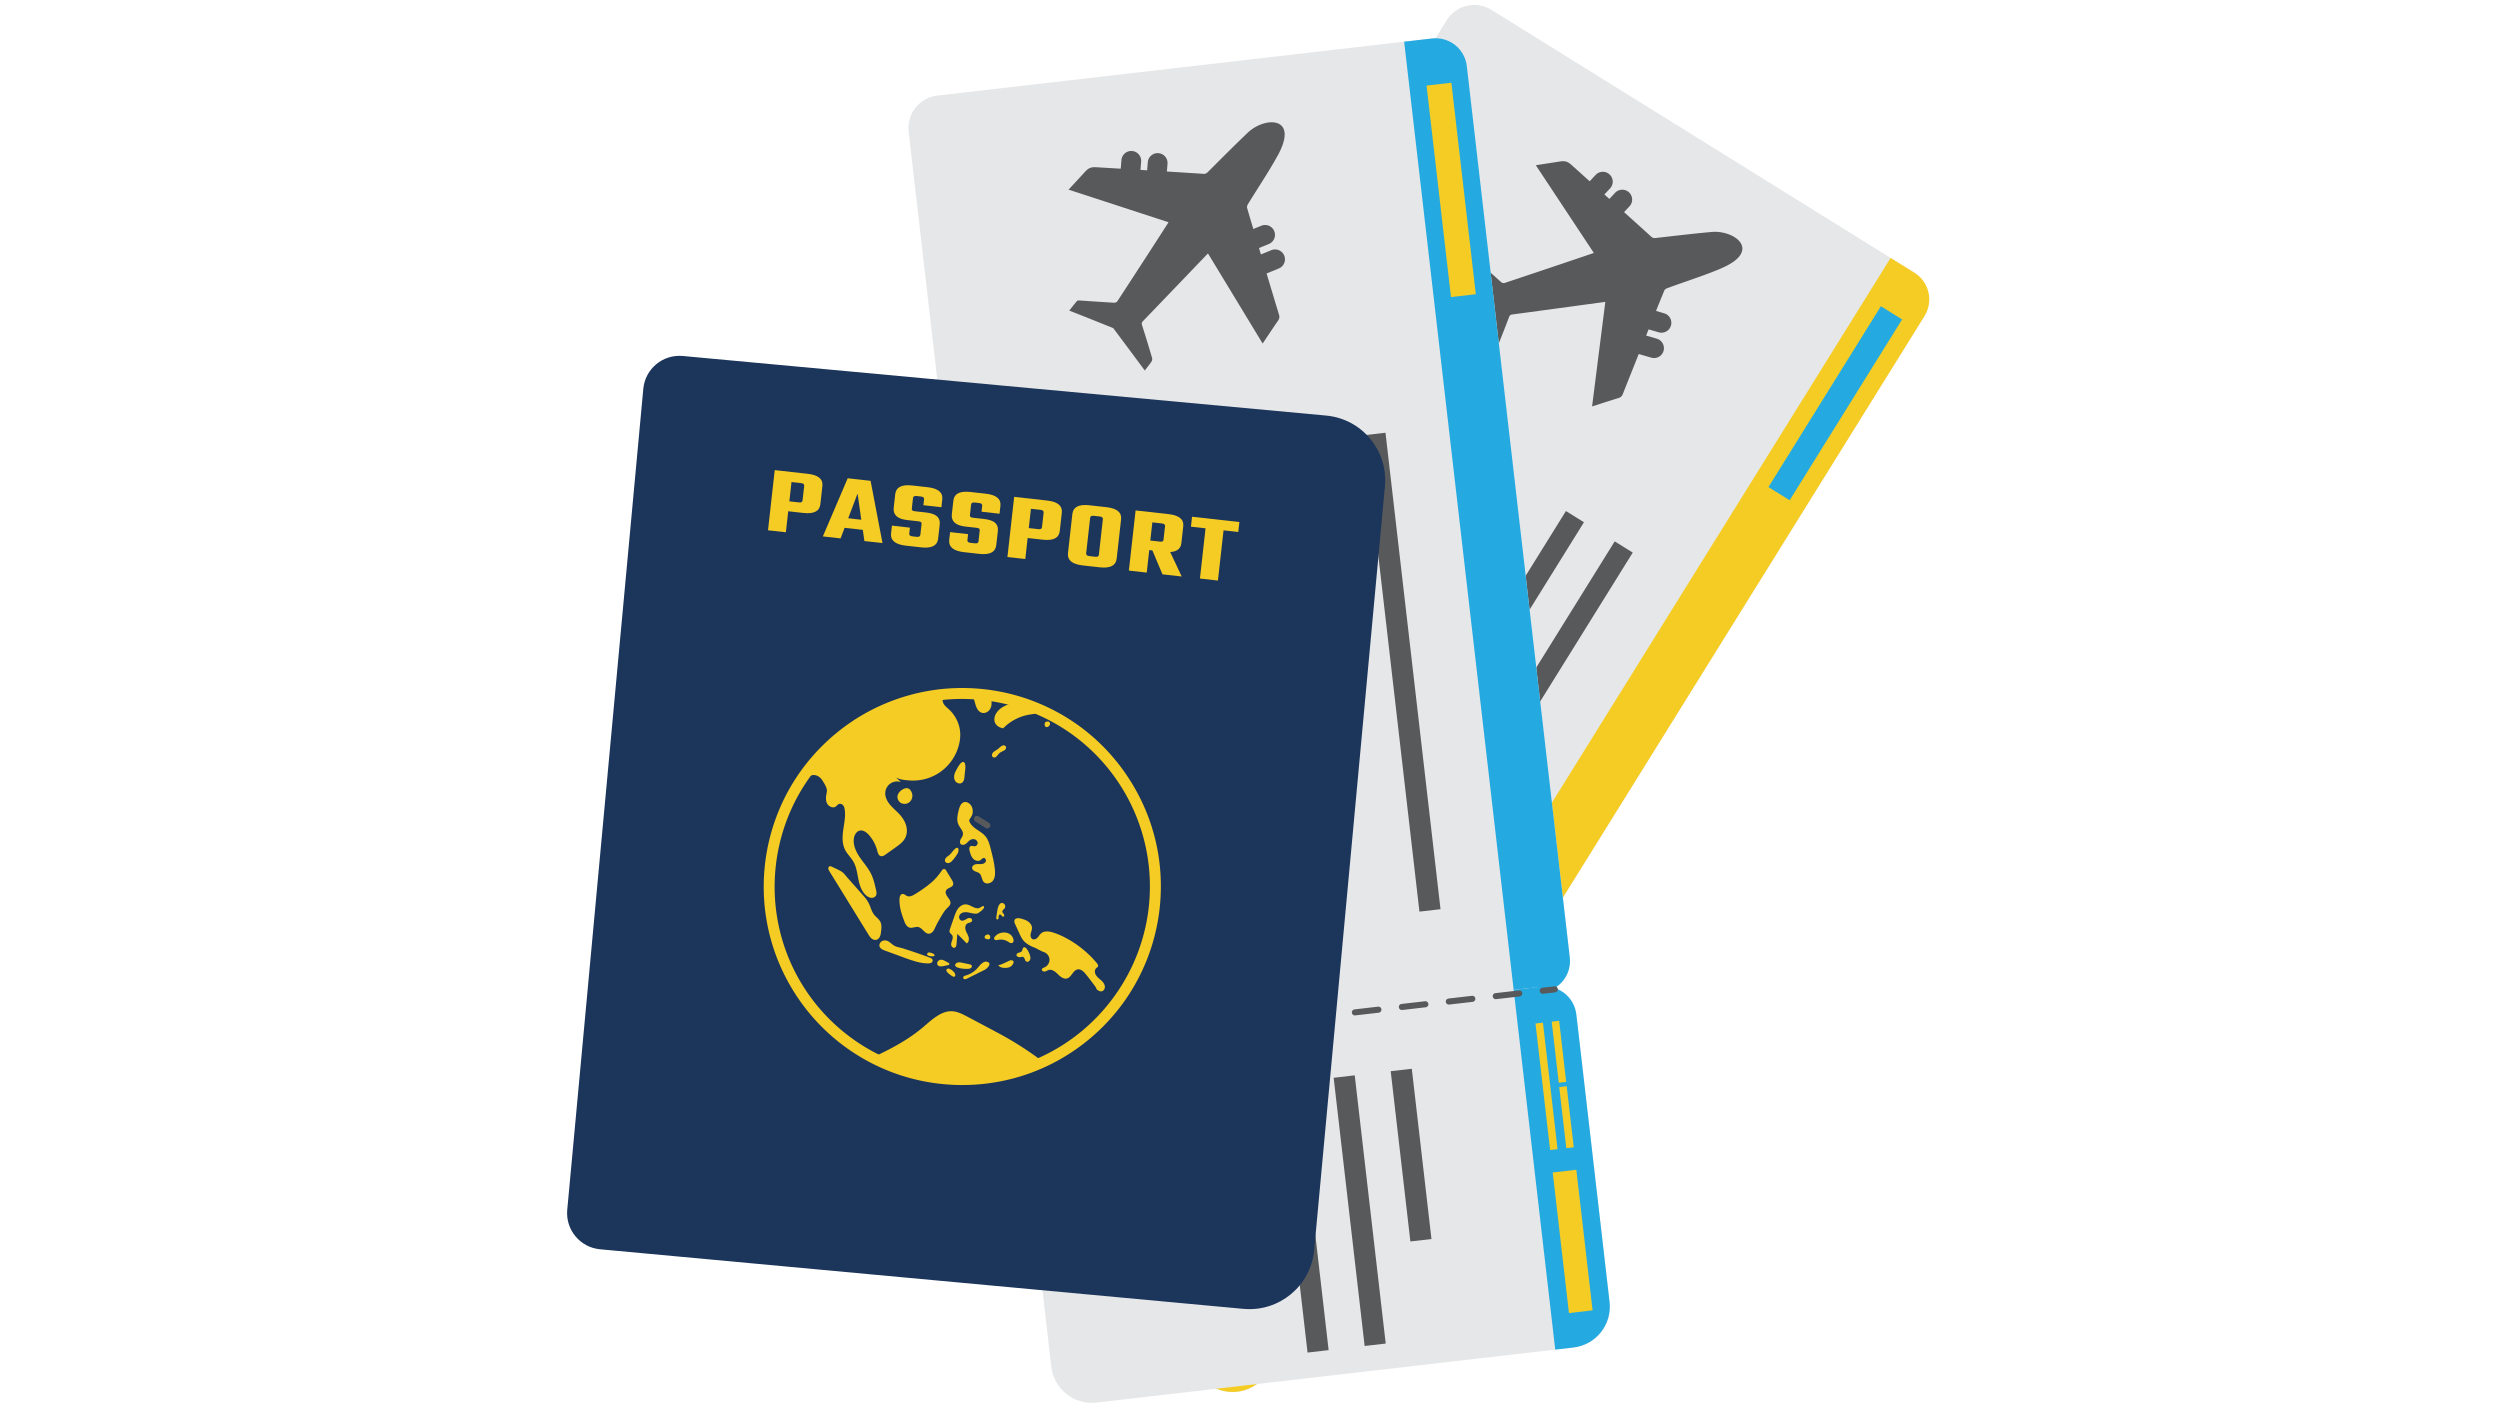 <svg xmlns="http://www.w3.org/2000/svg" xmlns:xlink="http://www.w3.org/1999/xlink" width="200" zoomAndPan="magnify" viewBox="0 0 150 84.334" height="112.445" preserveAspectRatio="xMidYMid meet" version="1.0"><path fill="#e6e7e8" d="M84.381 65.252 59.069 49.521c-0.918 -0.571 -1.2 -1.778 -0.629 -2.696L86.794 1.223c0.571 -0.918 1.779 -1.2 2.697 -0.629l25.312 15.731c0.918 0.571 1.2 1.778 0.629 2.696l-28.354 45.601c-0.571 0.918 -1.778 1.2 -2.697 0.629" fill-opacity="1" fill-rule="nonzero"/><path fill="#f5cc23" d="m84.444 65.292 -1.429 -0.889 30.422 -48.926 1.43 0.888c0.883 0.549 1.154 1.71 0.605 2.593L87.038 64.687c-0.549 0.883 -1.71 1.154 -2.594 0.605" fill-opacity="1" fill-rule="nonzero"/><path fill="#e6e7e8" d="M72.668 83.157 48.193 67.945c-1.149 -0.714 -1.502 -2.225 -0.788 -3.374l8.886 -14.29c0.714 -1.149 2.225 -1.501 3.375 -0.787l24.475 15.211c1.149 0.715 1.502 2.225 0.788 3.374l-8.886 14.29c-0.714 1.149 -2.225 1.502 -3.375 0.788" fill-opacity="1" fill-rule="nonzero"/><path fill="#f5cc23" d="m72.651 83.146 -0.93 -0.579 11.472 -18.451 1.419 0.882c0.889 0.553 1.162 1.721 0.609 2.61l-9.168 14.744c-0.72 1.158 -2.243 1.513 -3.402 0.794" fill-opacity="1" fill-rule="nonzero"/><path fill="#58595b" d="M103.227 16.12c2.54 -1.062 0.862 -2.329 -0.53 -2.202 -1.115 0.101 -2.227 0.234 -3.34 0.361 -0.124 0.014 -0.214 -0.006 -0.306 -0.097 -0.067 -0.066 -0.764 -0.696 -1.607 -1.454l0.317 -0.339a0.593 0.593 0 1 0 -0.866 -0.81l-0.333 0.356c-0.1 -0.09 -0.199 -0.179 -0.298 -0.267l0.339 -0.362a0.592 0.592 0 0 0 -0.028 -0.838 0.593 0.593 0 0 0 -0.838 0.028l-0.356 0.38c-0.557 -0.5 -0.985 -0.884 -1.096 -0.984 -0.206 -0.184 -0.368 -0.253 -0.667 -0.206 -0.1 0.016 -1.06 0.164 -1.469 0.227l3.481 5.263c-0.034 0.018 -3.593 1.218 -5.36 1.804 -0.055 0.018 -0.151 -0.008 -0.197 -0.049 -0.519 -0.464 -1.033 -0.936 -1.55 -1.403 -0.036 -0.033 -0.093 -0.075 -0.132 -0.067 -0.251 0.049 -0.5 0.11 -0.725 0.162 0.604 1.035 1.414 2.464 1.414 2.464s-0.062 2.068 -0.099 3.168c0.206 -0.051 0.43 -0.098 0.647 -0.166 0.066 -0.02 0.14 -0.088 0.165 -0.152a91.362 91.362 0 0 0 0.75 -1.912c0.041 -0.107 0.092 -0.144 0.202 -0.158 0.854 -0.111 4.552 -0.617 5.574 -0.755l-0.794 6.274c0.548 -0.175 1.056 -0.343 1.57 -0.498 0.147 -0.044 0.227 -0.116 0.282 -0.263 0.078 -0.206 0.484 -1.225 0.948 -2.384l0.751 0.219a0.593 0.593 0 0 0 0.736 -0.403 0.594 0.594 0 0 0 -0.403 -0.736l-0.641 -0.187q0.076 -0.188 0.149 -0.372l0.604 0.176a0.593 0.593 0 1 0 0.333 -1.139l-0.492 -0.143a254.026 254.026 0 0 1 0.493 -1.219c0.026 -0.065 0.113 -0.122 0.184 -0.148 1.062 -0.392 2.145 -0.729 3.189 -1.166" fill-opacity="1" fill-rule="nonzero"/><path fill="#58595b" d="m97.965 33.155 -1.082 -0.673 -15.197 24.441 1.082 0.673Zm0 0" fill-opacity="1" fill-rule="evenodd"/><path fill="#58595b" d="m95.037 31.335 -1.081 -0.673 -6.696 10.769 1.082 0.672Zm0 0" fill-opacity="1" fill-rule="evenodd"/><path fill="#58595b" d="m80.401 22.238 -1.082 -0.672 -11.66 18.751 1.082 0.673Zm0 0" fill-opacity="1" fill-rule="evenodd"/><path fill="#24aae1" d="m114.125 19.167 -1.273 -0.791 -6.745 10.848 1.273 0.792Zm0 0" fill-opacity="1" fill-rule="evenodd"/><path fill="#58595b" d="M61.647 51.201c-0.033 0 -0.066 -0.008 -0.096 -0.027l-1.204 -0.749a0.182 0.182 0 0 1 -0.059 -0.25 0.183 0.183 0 0 1 0.251 -0.059l1.205 0.749a0.182 0.182 0 0 1 -0.097 0.337m2.409 1.497a0.183 0.183 0 0 1 -0.096 -0.028l-1.205 -0.749a0.182 0.182 0 0 1 -0.058 -0.251 0.182 0.182 0 0 1 0.25 -0.058l1.205 0.749a0.182 0.182 0 0 1 -0.096 0.337m2.408 1.497c-0.033 0 -0.066 -0.008 -0.096 -0.027l-1.204 -0.749a0.182 0.182 0 1 1 0.192 -0.309l1.204 0.749a0.182 0.182 0 0 1 -0.097 0.337m2.409 1.497c-0.033 0 -0.066 -0.009 -0.096 -0.027l-1.205 -0.748a0.183 0.183 0 0 1 -0.058 -0.251 0.182 0.182 0 0 1 0.25 -0.058l1.205 0.748c0.085 0.053 0.111 0.166 0.058 0.251 -0.034 0.055 -0.094 0.086 -0.154 0.086m2.408 1.497a0.183 0.183 0 0 1 -0.096 -0.028l-1.204 -0.749a0.182 0.182 0 0 1 -0.058 -0.251 0.182 0.182 0 0 1 0.251 -0.059l1.204 0.749a0.182 0.182 0 0 1 -0.096 0.337m2.408 1.497c-0.033 0 -0.066 -0.008 -0.096 -0.027l-1.204 -0.748a0.183 0.183 0 0 1 -0.059 -0.251 0.183 0.183 0 0 1 0.251 -0.058l1.205 0.748c0.085 0.053 0.112 0.166 0.058 0.251a0.182 0.182 0 0 1 -0.155 0.086m2.409 1.497a0.183 0.183 0 0 1 -0.096 -0.028l-1.205 -0.749a0.182 0.182 0 0 1 0.193 -0.309l1.204 0.749a0.182 0.182 0 0 1 -0.096 0.337m2.408 1.497c-0.033 0 -0.066 -0.008 -0.096 -0.027l-1.204 -0.749a0.182 0.182 0 0 1 -0.059 -0.251 0.183 0.183 0 0 1 0.251 -0.059l1.204 0.749a0.182 0.182 0 0 1 -0.097 0.337M80.917 63.177a0.183 0.183 0 0 1 -0.096 -0.027l-1.205 -0.749a0.182 0.182 0 0 1 -0.058 -0.251 0.182 0.182 0 0 1 0.25 -0.058l1.205 0.749c0.086 0.053 0.112 0.165 0.058 0.251 -0.034 0.056 -0.094 0.086 -0.154 0.086m2.408 1.497c-0.033 0 -0.066 -0.009 -0.096 -0.028l-1.204 -0.749a0.182 0.182 0 0 1 -0.058 -0.251 0.182 0.182 0 0 1 0.251 -0.059l1.205 0.749a0.182 0.182 0 0 1 -0.097 0.337" fill-opacity="1" fill-rule="nonzero"/><path fill="#58595b" d="M85.148 65.807c-0.033 0 -0.066 -0.008 -0.096 -0.027l-0.619 -0.385a0.182 0.182 0 0 1 -0.059 -0.251 0.183 0.183 0 0 1 0.251 -0.059l0.619 0.385a0.182 0.182 0 0 1 -0.096 0.337" fill-opacity="1" fill-rule="nonzero"/><path fill="#24aae1" d="m83.346 66.748 -0.382 -0.237 -4.035 6.49 0.382 0.237Zm0 0" fill-opacity="1" fill-rule="evenodd"/><path fill="#24aae1" d="m84.176 67.264 -0.382 -0.237 -1.948 3.133 0.381 0.237Zm0 0" fill-opacity="1" fill-rule="evenodd"/><path fill="#24aae1" d="m82.089 70.62 -0.382 -0.237 -1.948 3.133 0.381 0.237Zm0 0" fill-opacity="1" fill-rule="evenodd"/><path fill="#24aae1" d="m79.426 74.904 -1.212 -0.753 -4.484 7.211 1.212 0.753Zm0 0" fill-opacity="1" fill-rule="evenodd"/><path fill="#58595b" d="m75.464 64.021 -1.082 -0.673 -5.43 8.734 1.082 0.672Zm0 0" fill-opacity="1" fill-rule="evenodd"/><path fill="#58595b" d="m72.536 62.201 -1.082 -0.672 -8.555 13.758 1.082 0.673Zm0 0" fill-opacity="1" fill-rule="evenodd"/><path fill="#58595b" d="m69.609 60.382 -1.082 -0.673 -8.555 13.758 1.082 0.672Zm0 0" fill-opacity="1" fill-rule="evenodd"/><path fill="#e6e7e8" d="m92.457 59.545 -29.607 3.418c-1.074 0.124 -2.046 -0.646 -2.169 -1.72L54.519 7.904c-0.124 -1.074 0.646 -2.045 1.72 -2.169L85.846 2.316c1.075 -0.124 2.046 0.646 2.17 1.72L94.177 57.376c0.124 1.074 -0.646 2.045 -1.72 2.169" fill-opacity="1" fill-rule="nonzero"/><path fill="#24aae1" d="m92.531 59.537 -1.672 0.193 -6.61 -57.229 1.672 -0.193c1.034 -0.12 1.967 0.621 2.087 1.654l6.179 53.489c0.119 1.032 -0.622 1.966 -1.655 2.086" fill-opacity="1" fill-rule="nonzero"/><path fill="#e6e7e8" d="m94.421 80.849 -28.628 3.305c-1.345 0.156 -2.56 -0.808 -2.716 -2.153l-1.931 -16.714c-0.155 -1.344 0.809 -2.559 2.153 -2.715l28.628 -3.305c1.345 -0.155 2.56 0.809 2.716 2.153l1.93 16.714c0.156 1.344 -0.809 2.56 -2.153 2.715" fill-opacity="1" fill-rule="nonzero"/><path fill="#24aae1" d="m94.403 80.851 -1.089 0.126 -2.493 -21.582 1.66 -0.192c1.04 -0.12 1.98 0.625 2.1 1.665l1.992 17.246c0.157 1.355 -0.815 2.58 -2.17 2.737" fill-opacity="1" fill-rule="nonzero"/><path fill="#58595b" d="M76.653 9.353c1.328 -2.411 -0.773 -2.36 -1.785 -1.395 -0.811 0.772 -1.599 1.568 -2.391 2.359 -0.089 0.088 -0.172 0.128 -0.3 0.114 -0.094 -0.011 -1.032 -0.07 -2.164 -0.14l0.038 -0.462a0.593 0.593 0 0 0 -0.543 -0.639 0.594 0.594 0 0 0 -0.64 0.543l-0.04 0.486q-0.2 -0.012 -0.399 -0.025l0.04 -0.494a0.593 0.593 0 0 0 -1.183 -0.096l-0.042 0.518c-0.747 -0.045 -1.322 -0.08 -1.471 -0.088 -0.276 -0.016 -0.446 0.03 -0.651 0.253 -0.068 0.075 -0.728 0.788 -1.009 1.091 2.016 0.657 4.006 1.307 5.999 1.957 -0.015 0.036 -2.056 3.189 -3.075 4.746 -0.032 0.048 -0.124 0.086 -0.185 0.083 -0.695 -0.04 -1.391 -0.09 -2.086 -0.135 -0.049 -0.003 -0.119 0 -0.145 0.03 -0.166 0.194 -0.323 0.398 -0.466 0.577 1.116 0.435 2.639 1.051 2.639 1.051s1.238 1.658 1.893 2.542c0.129 -0.168 0.275 -0.344 0.403 -0.533 0.038 -0.057 0.054 -0.155 0.035 -0.221a87.408 87.408 0 0 0 -0.602 -1.964c-0.035 -0.109 -0.017 -0.17 0.06 -0.249 0.599 -0.618 3.181 -3.313 3.895 -4.057 1.099 1.811 2.183 3.599 3.281 5.407 0.32 -0.478 0.614 -0.926 0.92 -1.366 0.088 -0.126 0.106 -0.232 0.058 -0.381 -0.067 -0.21 -0.383 -1.261 -0.741 -2.457l0.725 -0.296a0.593 0.593 0 1 0 -0.448 -1.098l-0.619 0.252q-0.058 -0.194 -0.114 -0.385l0.582 -0.237a0.593 0.593 0 1 0 -0.448 -1.098l-0.475 0.193a249.634 249.634 0 0 1 -0.373 -1.261c-0.019 -0.067 0.012 -0.166 0.052 -0.23 0.589 -0.966 1.227 -1.905 1.772 -2.896" fill-opacity="1" fill-rule="nonzero"/><path fill="#58595b" d="m83.129 25.964 -1.265 0.146 3.302 28.588 1.265 -0.146Zm0 0" fill-opacity="1" fill-rule="evenodd"/><path fill="#58595b" d="m79.705 26.359 -1.265 0.146 1.455 12.596 1.265 -0.146Zm0 0" fill-opacity="1" fill-rule="evenodd"/><path fill="#58595b" d="m72.857 27.151 -1.265 0.146 2.096 18.148 1.266 -0.146Zm0 0" fill-opacity="1" fill-rule="evenodd"/><path fill="#58595b" d="m69.432 27.545 -1.265 0.146 3.302 28.588 1.265 -0.146Zm0 0" fill-opacity="1" fill-rule="evenodd"/><path fill="#58595b" d="m66.008 27.941 -1.266 0.146 3.303 28.588 1.265 -0.146Zm0 0" fill-opacity="1" fill-rule="evenodd"/><path fill="#58595b" d="m62.584 28.336 -1.266 0.146 2.534 21.933 1.266 -0.146Zm0 0" fill-opacity="1" fill-rule="evenodd"/><path fill="#f5cc23" d="m87.082 4.963 -1.489 0.172 1.466 12.689 1.489 -0.172Zm0 0" fill-opacity="1" fill-rule="evenodd"/><path fill="#58595b" d="M89.748 59.951a0.182 0.182 0 0 1 -0.02 -0.363l1.408 -0.163c0.1 -0.011 0.19 0.06 0.202 0.16 0.011 0.1 -0.061 0.19 -0.16 0.202l-1.409 0.162c-0.007 0.001 -0.014 0.001 -0.021 0.001m-2.817 0.325a0.182 0.182 0 0 1 -0.181 -0.161 0.182 0.182 0 0 1 0.16 -0.202l1.408 -0.163a0.182 0.182 0 0 1 0.042 0.362l-1.409 0.163a0.293 0.293 0 0 1 -0.02 0.001m-2.818 0.325c-0.091 0 -0.17 -0.069 -0.181 -0.161a0.182 0.182 0 0 1 0.16 -0.202l1.408 -0.162a0.182 0.182 0 1 1 0.042 0.362l-1.409 0.163q-0.01 0.001 -0.021 0.001m-2.817 0.325a0.182 0.182 0 0 1 -0.02 -0.363l1.408 -0.163a0.182 0.182 0 1 1 0.042 0.362l-1.409 0.163a0.146 0.146 0 0 1 -0.021 0.001m-2.817 0.325a0.182 0.182 0 0 1 -0.02 -0.363l1.408 -0.163a0.182 0.182 0 1 1 0.042 0.362l-1.408 0.163c-0.007 0.001 -0.014 0.001 -0.021 0.001m-2.817 0.325a0.182 0.182 0 0 1 -0.02 -0.363l1.408 -0.163a0.182 0.182 0 1 1 0.042 0.362l-1.408 0.163a0.293 0.293 0 0 1 -0.021 0.001m-2.817 0.325a0.182 0.182 0 0 1 -0.02 -0.363l1.408 -0.163a0.182 0.182 0 1 1 0.042 0.361l-1.408 0.163q-0.011 0.001 -0.021 0.001m-2.817 0.325a0.182 0.182 0 0 1 -0.02 -0.363l1.408 -0.163a0.182 0.182 0 1 1 0.042 0.362l-1.409 0.163a0.146 0.146 0 0 1 -0.021 0.002m-2.817 0.325a0.182 0.182 0 0 1 -0.181 -0.161 0.183 0.183 0 0 1 0.16 -0.202l1.409 -0.162a0.182 0.182 0 1 1 0.042 0.362l-1.409 0.163q-0.011 0.001 -0.021 0.001m-2.817 0.325a0.182 0.182 0 0 1 -0.181 -0.161 0.182 0.182 0 0 1 0.16 -0.202l1.409 -0.162c0.1 -0.011 0.19 0.06 0.202 0.16a0.182 0.182 0 0 1 -0.16 0.201l-1.409 0.163q-0.011 0.001 -0.021 0.001" fill-opacity="1" fill-rule="nonzero"/><path fill="#58595b" d="M92.565 59.626c-0.091 0 -0.17 -0.069 -0.181 -0.161a0.182 0.182 0 0 1 0.16 -0.202l0.724 -0.083a0.182 0.182 0 1 1 0.042 0.362l-0.724 0.083a0.293 0.293 0 0 1 -0.021 0.001" fill-opacity="1" fill-rule="nonzero"/><path fill="#f5cc23" d="m92.576 61.36 -0.446 0.051 0.877 7.591 0.447 -0.051Zm0 0" fill-opacity="1" fill-rule="evenodd"/><path fill="#f5cc23" d="m93.548 61.249 -0.447 0.052 0.424 3.665 0.446 -0.051Zm0 0" fill-opacity="1" fill-rule="evenodd"/><path fill="#f5cc23" d="m94.001 65.174 -0.447 0.052 0.424 3.665 0.447 -0.052Zm0 0" fill-opacity="1" fill-rule="evenodd"/><path fill="#f5cc23" d="m94.58 70.185 -1.417 0.164 0.974 8.435 1.418 -0.164Zm0 0" fill-opacity="1" fill-rule="evenodd"/><path fill="#58595b" d="m84.708 64.126 -1.266 0.146 1.181 10.216 1.265 -0.146Zm0 0" fill-opacity="1" fill-rule="evenodd"/><path fill="#58595b" d="m81.284 64.521 -1.265 0.146 1.859 16.092 1.265 -0.146Zm0 0" fill-opacity="1" fill-rule="evenodd"/><path fill="#58595b" d="m77.86 64.916 -1.266 0.146 1.859 16.092 1.265 -0.146Zm0 0" fill-opacity="1" fill-rule="evenodd"/><path fill="#58595b" d="m74.436 65.312 -1.266 0.146 1.426 12.347 1.265 -0.146Zm0 0" fill-opacity="1" fill-rule="evenodd"/><path fill="#1c355b" d="m74.607 78.532 -38.603 -3.575c-1.198 -0.11 -2.08 -1.172 -1.969 -2.37l4.563 -49.259c0.111 -1.198 1.172 -2.08 2.371 -1.969L79.571 24.934c2.145 0.198 3.722 2.098 3.524 4.242l-4.246 45.833c-0.198 2.144 -2.098 3.721 -4.242 3.522" fill-opacity="1" fill-rule="nonzero"/><path fill="#f5cc23" d="m46.484 28.207 1.978 0.221q0.951 0.106 0.882 0.731l-0.122 1.095c-0.048 0.42 -0.388 0.594 -1.022 0.523l-0.906 -0.101 -0.141 1.26 -1.072 -0.119Zm1.67 1.818 0.098 -0.874c0.01 -0.094 -0.05 -0.149 -0.181 -0.164l-0.581 -0.065 -0.129 1.158 0.581 0.065q0.196 0.021 0.212 -0.12m0 0" fill-opacity="1" fill-rule="nonzero"/><path fill="#f5cc23" d="m51.863 32.463 -0.093 -0.671 -1.095 -0.122 -0.239 0.634 -1.064 -0.119 1.49 -3.488 1.374 0.153 0.714 3.734Zm-0.971 -1.367 0.785 0.088 -0.222 -1.57Zm0 0" fill-opacity="1" fill-rule="nonzero"/><path fill="#f5cc23" d="m55.222 32.091 0.073 -0.653q0.008 -0.074 -0.034 -0.11 -0.042 -0.037 -0.155 -0.049l-0.664 -0.074q-0.891 -0.099 -0.82 -0.735l0.092 -0.822c0.046 -0.416 0.387 -0.589 1.021 -0.519l0.92 0.103c0.634 0.071 0.929 0.315 0.882 0.731l-0.053 0.471 -1.08 -0.121 0.04 -0.358q0.016 -0.142 -0.187 -0.165l-0.258 -0.029c-0.135 -0.015 -0.209 0.025 -0.219 0.12l-0.071 0.635q-0.009 0.074 0.033 0.11 0.041 0.036 0.155 0.049l0.649 0.073q0.483 0.054 0.677 0.233 0.194 0.18 0.16 0.486l-0.095 0.852q-0.071 0.63 -1.022 0.523l-0.913 -0.102q-0.959 -0.107 -0.889 -0.737l0.052 -0.465 1.079 0.121 -0.04 0.357c-0.011 0.094 0.052 0.15 0.188 0.165l0.256 0.029c0.136 0.016 0.209 -0.025 0.22 -0.119m0 0" fill-opacity="1" fill-rule="nonzero"/><path fill="#f5cc23" d="m58.71 32.48 0.073 -0.653c0.005 -0.049 -0.006 -0.086 -0.034 -0.11 -0.028 -0.024 -0.08 -0.041 -0.154 -0.049l-0.665 -0.074c-0.594 -0.066 -0.867 -0.311 -0.82 -0.734l0.092 -0.823q0.07 -0.625 1.021 -0.518l0.921 0.103c0.634 0.07 0.928 0.314 0.881 0.73l-0.053 0.471 -1.079 -0.121 0.039 -0.357q0.016 -0.142 -0.188 -0.165l-0.257 -0.029c-0.136 -0.015 -0.209 0.025 -0.22 0.12l-0.071 0.635q-0.008 0.074 0.034 0.11 0.042 0.036 0.155 0.049l0.65 0.073c0.322 0.036 0.547 0.114 0.677 0.233 0.129 0.12 0.182 0.282 0.16 0.487l-0.096 0.851q-0.07 0.63 -1.021 0.523l-0.913 -0.102c-0.64 -0.071 -0.935 -0.317 -0.888 -0.737l0.052 -0.465 1.079 0.121 -0.04 0.357q-0.016 0.142 0.188 0.165l0.257 0.029c0.136 0.015 0.209 -0.025 0.22 -0.119m0 0" fill-opacity="1" fill-rule="nonzero"/><path fill="#f5cc23" d="m60.85 29.812 1.978 0.221q0.952 0.106 0.881 0.731l-0.122 1.095q-0.07 0.63 -1.022 0.523l-0.906 -0.101 -0.141 1.26 -1.072 -0.119Zm1.67 1.818 0.098 -0.874c0.01 -0.094 -0.05 -0.149 -0.181 -0.164l-0.581 -0.065 -0.129 1.158 0.581 0.065c0.131 0.015 0.202 -0.026 0.212 -0.12m0 0" fill-opacity="1" fill-rule="nonzero"/><path fill="#f5cc23" d="m65.372 30.317 1.012 0.113q0.951 0.106 0.881 0.73l-0.264 2.355c-0.047 0.42 -0.387 0.595 -1.022 0.524l-1.011 -0.113c-0.639 -0.072 -0.936 -0.317 -0.889 -0.737l0.263 -2.355q0.07 -0.625 1.029 -0.518m0.562 2.971 0.239 -2.134c0.011 -0.094 -0.05 -0.149 -0.181 -0.164l-0.362 -0.041q-0.204 -0.022 -0.22 0.119l-0.239 2.134q-0.015 0.142 0.188 0.165l0.363 0.04q0.197 0.022 0.212 -0.12m0 0" fill-opacity="1" fill-rule="nonzero"/><path fill="#f5cc23" d="m68.955 33.005 -0.151 1.35 -1.072 -0.12 0.404 -3.609 1.978 0.221c0.634 0.071 0.928 0.314 0.881 0.731l-0.113 1.01q-0.056 0.499 -0.671 0.534l0.692 1.468 -1.155 -0.129 -0.604 -1.435Zm0.186 -1.663 -0.122 1.09 0.581 0.065c0.07 0.008 0.122 0.003 0.154 -0.014q0.049 -0.027 0.057 -0.1l0.091 -0.812c0.01 -0.094 -0.05 -0.149 -0.181 -0.164Zm0 0" fill-opacity="1" fill-rule="nonzero"/><path fill="#f5cc23" d="m74.363 31.322 -0.067 0.596 -0.883 -0.098 -0.337 3.013 -1.08 -0.121 0.337 -3.013 -0.876 -0.098 0.066 -0.596Zm0 0" fill-opacity="1" fill-rule="nonzero"/><path fill="#58595b" d="M59.239 49.704c-0.033 0 -0.066 -0.009 -0.096 -0.028l-0.619 -0.384a0.182 0.182 0 1 1 0.192 -0.309l0.619 0.384a0.182 0.182 0 0 1 -0.096 0.337" fill-opacity="1" fill-rule="nonzero"/><path fill="#f5cc23" d="M57.726 41.936a11.274 11.274 0 0 0 -0.799 0.029c-3.442 0.244 -6.644 2.11 -8.566 4.994 -1.027 1.542 -1.661 3.339 -1.834 5.196 -0.422 4.558 1.925 8.879 5.979 11.007 1.303 0.684 2.714 1.1 4.192 1.238 1.974 0.182 3.963 -0.158 5.752 -0.984 3.637 -1.68 6.127 -5.2 6.496 -9.184l0.327 0.03 -0.327 -0.03c0.445 -4.806 -2.213 -9.351 -6.616 -11.317l-0.022 -0.01a11.232 11.232 0 0 0 -2.96 -0.851 10.981 10.981 0 0 0 -0.573 -0.067 10.835 10.835 0 0 0 -0.595 -0.04 10.981 10.981 0 0 0 -0.455 -0.01m0.015 23.166c-0.367 0 -0.734 -0.017 -1.101 -0.051 -1.565 -0.145 -3.058 -0.586 -4.437 -1.31 -2.065 -1.084 -3.755 -2.738 -4.89 -4.783 -1.162 -2.096 -1.659 -4.47 -1.437 -6.865 0.182 -1.965 0.853 -3.866 1.941 -5.499 0.993 -1.49 2.336 -2.76 3.882 -3.671 1.574 -0.927 3.366 -1.485 5.183 -1.614a12.079 12.079 0 0 1 2.561 0.093 11.903 11.903 0 0 1 3.086 0.88v0.001l0.047 0.02c2.259 1.003 4.125 2.659 5.397 4.791 1.299 2.176 1.862 4.664 1.628 7.195 -0.196 2.117 -0.954 4.143 -2.19 5.859a11.985 11.985 0 0 1 -4.684 3.861c-1.561 0.721 -3.265 1.092 -4.985 1.092" fill-opacity="1" fill-rule="nonzero"/><path fill="#f5cc23" d="M58.214 48.262c-0.093 -0.099 -0.234 -0.167 -0.366 -0.133 -0.194 0.05 -0.275 0.277 -0.324 0.471 -0.073 0.292 -0.144 0.611 -0.015 0.882 0.098 0.205 0.309 0.388 0.264 0.611 -0.02 0.098 -0.087 0.178 -0.134 0.266 -0.046 0.089 -0.067 0.207 -0.001 0.281 0.075 0.083 0.216 0.058 0.307 -0.007 0.091 -0.066 0.157 -0.162 0.25 -0.224 0.082 -0.055 0.188 -0.08 0.283 -0.052 0.095 0.028 0.174 0.113 0.182 0.211 0.007 0.099 -0.069 0.201 -0.167 0.209 -0.084 0.007 -0.172 -0.047 -0.249 -0.014 -0.106 0.045 -0.094 0.197 -0.063 0.308 0.043 0.161 0.091 0.328 0.205 0.451 0.113 0.122 0.315 0.18 0.449 0.082 0.061 -0.045 0.109 -0.118 0.184 -0.126 0.109 -0.01 0.173 0.145 0.116 0.239 -0.057 0.094 -0.177 0.127 -0.287 0.13 -0.109 0.003 -0.221 -0.014 -0.328 0.013 -0.106 0.027 -0.208 0.121 -0.195 0.229 0.011 0.094 0.101 0.159 0.189 0.194 0.088 0.036 0.185 0.057 0.256 0.121 0.149 0.132 0.121 0.389 0.264 0.527 0.154 0.15 0.435 0.07 0.556 -0.107 0.122 -0.177 0.125 -0.409 0.107 -0.623 -0.038 -0.436 -0.148 -0.862 -0.258 -1.286 -0.068 -0.261 -0.14 -0.531 -0.312 -0.739 -0.16 -0.193 -0.389 -0.311 -0.592 -0.458 -0.122 -0.089 -0.24 -0.195 -0.319 -0.326 -0.108 -0.18 -0.061 -0.212 0.042 -0.359 0.159 -0.226 0.145 -0.571 -0.046 -0.774" fill-opacity="1" fill-rule="nonzero"/><path fill="#f5cc23" d="M56.928 51.329c-0.063 0.046 -0.131 0.089 -0.179 0.151 -0.048 0.062 -0.072 0.151 -0.034 0.22 0.043 0.079 0.15 0.102 0.236 0.075s0.152 -0.094 0.211 -0.161a2.489 2.489 0 0 0 0.301 -0.419c0.074 -0.129 0.082 -0.44 -0.131 -0.287 -0.152 0.11 -0.246 0.305 -0.404 0.421" fill-opacity="1" fill-rule="nonzero"/><path fill="#f5cc23" d="M56.51 52.233c0.032 -0.044 0.071 -0.092 0.125 -0.095 0.067 -0.004 0.116 0.061 0.151 0.118l0.321 0.531c0.055 0.091 0.113 0.199 0.077 0.301 -0.06 0.172 -0.328 0.174 -0.416 0.333 -0.072 0.127 0.007 0.284 0.093 0.401 0.086 0.118 0.188 0.248 0.163 0.392 -0.022 0.123 -0.13 0.208 -0.218 0.297 -0.139 0.14 -0.24 0.312 -0.34 0.482 -0.119 0.203 -0.239 0.406 -0.337 0.62 -0.042 0.092 -0.081 0.185 -0.143 0.264s-0.153 0.142 -0.254 0.145c-0.254 0.006 -0.382 -0.342 -0.629 -0.398 -0.171 -0.038 -0.349 0.076 -0.519 0.035 -0.189 -0.046 -0.282 -0.254 -0.347 -0.437 -0.081 -0.226 -0.163 -0.453 -0.212 -0.689a2.635 2.635 0 0 1 -0.057 -0.574c0.002 -0.135 0.047 -0.307 0.181 -0.32 0.104 -0.011 0.185 0.086 0.283 0.125 0.148 0.059 0.312 -0.02 0.449 -0.102a7.76 7.76 0 0 0 0.969 -0.684c0.271 -0.224 0.454 -0.46 0.661 -0.746" fill-opacity="1" fill-rule="nonzero"/><path fill="#f5cc23" d="M49.918 52.006c-0.043 -0.022 -0.092 -0.044 -0.138 -0.03 -0.056 0.017 -0.085 0.083 -0.08 0.141 0.005 0.058 0.037 0.111 0.067 0.161q0.638 1.035 1.276 2.07a974.085 974.085 0 0 0 0.626 1.016l0.426 0.691c0.055 0.09 0.112 0.181 0.192 0.249 0.081 0.069 0.19 0.111 0.293 0.086 0.098 -0.024 0.173 -0.105 0.216 -0.197 0.042 -0.092 0.055 -0.193 0.067 -0.293 0.026 -0.2 0.048 -0.413 -0.043 -0.593 -0.086 -0.17 -0.258 -0.278 -0.375 -0.428 -0.158 -0.202 -0.209 -0.467 -0.326 -0.695 -0.101 -0.198 -0.251 -0.367 -0.398 -0.534 -0.283 -0.32 -0.565 -0.639 -0.849 -0.958 -0.121 -0.137 -0.236 -0.307 -0.389 -0.403 -0.176 -0.109 -0.379 -0.19 -0.565 -0.283" fill-opacity="1" fill-rule="nonzero"/><path fill="#f5cc23" d="M52.968 56.445c-0.14 0.049 -0.242 0.21 -0.193 0.351 0.046 0.131 0.192 0.193 0.322 0.241l1.176 0.43c0.452 0.165 0.916 0.333 1.397 0.338 0.066 0 0.134 -0.002 0.193 -0.031 0.059 -0.029 0.106 -0.092 0.099 -0.157 -0.01 -0.091 -0.111 -0.139 -0.197 -0.17 -0.557 -0.197 -1.114 -0.402 -1.681 -0.569 -0.16 -0.048 -0.332 -0.064 -0.472 -0.162 -0.197 -0.139 -0.367 -0.367 -0.644 -0.271" fill-opacity="1" fill-rule="nonzero"/><path fill="#f5cc23" d="M58.307 54.382c-0.116 -0.057 -0.235 -0.116 -0.364 -0.119 -0.181 -0.004 -0.349 0.109 -0.459 0.253 -0.109 0.145 -0.17 0.319 -0.23 0.49a284.041 284.041 0 0 1 -0.258 0.744c-0.018 0.053 -0.037 0.11 -0.023 0.164 0.022 0.086 0.116 0.132 0.161 0.209 0.05 0.087 0.028 0.198 -0.004 0.294 -0.032 0.096 -0.073 0.195 -0.055 0.295 0.018 0.1 0.126 0.19 0.217 0.147 0.076 -0.037 0.093 -0.136 0.1 -0.22q0.024 -0.303 0.049 -0.607 0.282 0.287 0.564 0.573c0.127 -0.073 0.149 -0.253 0.107 -0.393 -0.042 -0.141 -0.131 -0.264 -0.174 -0.404s-0.026 -0.32 0.1 -0.396c0.051 -0.032 0.114 -0.041 0.171 -0.062 0.057 -0.021 0.114 -0.063 0.122 -0.123 0.012 -0.084 -0.083 -0.152 -0.168 -0.148 -0.085 0.004 -0.16 0.054 -0.234 0.097 -0.073 0.043 -0.159 0.081 -0.241 0.059 -0.123 -0.033 -0.175 -0.196 -0.121 -0.311 0.054 -0.115 0.184 -0.178 0.31 -0.19 0.126 -0.012 0.252 0.019 0.376 0.047 0.124 0.028 0.252 0.052 0.376 0.029 0.088 -0.017 0.544 -0.344 0.382 -0.445 -0.038 -0.024 -0.229 0.114 -0.277 0.124 -0.149 0.031 -0.297 -0.041 -0.428 -0.105" fill-opacity="1" fill-rule="nonzero"/><path fill="#f5cc23" d="M65.774 59.272a20.351 20.351 0 0 0 -0.614 -0.807c-0.13 -0.162 -0.305 -0.339 -0.509 -0.299 -0.278 0.056 -0.357 0.469 -0.632 0.542 -0.203 0.054 -0.395 -0.106 -0.545 -0.253 -0.149 -0.148 -0.34 -0.308 -0.543 -0.256 -0.084 0.022 -0.156 0.078 -0.241 0.093 -0.085 0.015 -0.194 -0.045 -0.177 -0.13 0.014 -0.07 0.097 -0.095 0.163 -0.124 0.18 -0.077 0.302 -0.271 0.294 -0.467 -0.007 -0.196 -0.145 -0.38 -0.33 -0.443 -0.209 -0.071 -0.41 -0.212 -0.615 -0.29 -0.248 -0.094 -0.522 -0.257 -0.671 -0.475 -0.082 -0.119 -0.143 -0.252 -0.204 -0.384 -0.078 -0.172 -0.156 -0.343 -0.235 -0.514 -0.039 -0.085 -0.078 -0.184 -0.037 -0.269 0.063 -0.132 0.254 -0.117 0.396 -0.077 0.147 0.041 0.296 0.088 0.42 0.177 0.125 0.089 0.223 0.228 0.225 0.381 0.002 0.122 -0.054 0.236 -0.077 0.356 -0.022 0.119 0.005 0.268 0.115 0.317 0.101 0.046 0.221 -0.015 0.297 -0.095 0.076 -0.081 0.129 -0.184 0.214 -0.256 0.196 -0.166 0.491 -0.121 0.735 -0.043 0.321 0.103 0.627 0.247 0.919 0.415a6.296 6.296 0 0 1 1.684 1.41c0.054 0.064 0.109 0.155 0.063 0.225 -0.02 0.03 -0.054 0.047 -0.083 0.071 -0.102 0.084 -0.114 0.244 -0.062 0.365s0.155 0.214 0.256 0.3c0.101 0.087 0.205 0.175 0.266 0.293 0.045 0.088 0.063 0.193 0.029 0.287 -0.034 0.093 -0.126 0.167 -0.225 0.163 -0.098 -0.005 -0.296 -0.117 -0.278 -0.214" fill-opacity="1" fill-rule="nonzero"/><path fill="#f5cc23" d="M59.835 54.652q-0.029 0.194 -0.057 0.387c-0.007 0.047 -0.006 0.107 0.037 0.126 0.041 0.017 0.086 -0.022 0.098 -0.065 0.011 -0.043 0.003 -0.088 0.007 -0.133 0.004 -0.044 0.03 -0.093 0.074 -0.098 0.045 -0.005 0.079 0.036 0.106 0.071 0.028 0.035 0.067 0.073 0.11 0.059 0.04 -0.011 0.054 -0.062 0.043 -0.101s-0.04 -0.07 -0.066 -0.102c-0.026 -0.031 -0.05 -0.069 -0.048 -0.109 0.004 -0.104 0.143 -0.146 0.17 -0.245 0.025 -0.091 -0.017 -0.198 -0.102 -0.241 -0.257 -0.129 -0.349 0.286 -0.373 0.451" fill-opacity="1" fill-rule="nonzero"/><path fill="#f5cc23" d="M56.493 57.583c0.083 0.006 0.16 0.047 0.233 0.087l0.193 0.105c0.017 0.009 0.035 0.02 0.043 0.038 0.011 0.025 -0.002 0.055 -0.023 0.072 -0.022 0.016 -0.049 0.022 -0.076 0.028 -0.074 0.016 -0.148 0.031 -0.223 0.047 -0.076 0.017 -0.154 0.033 -0.232 0.022 -0.304 -0.044 -0.184 -0.42 0.083 -0.399" fill-opacity="1" fill-rule="nonzero"/><path fill="#f5cc23" d="M56.002 57.227c0.039 0.019 0.081 0.055 0.072 0.097 -0.011 0.048 -0.073 0.057 -0.122 0.056 -0.09 -0.002 -0.374 -0.007 -0.319 -0.161 0.051 -0.141 0.287 -0.034 0.368 0.007" fill-opacity="1" fill-rule="nonzero"/><path fill="#f5cc23" d="M57.512 57.743c0.065 -0.009 0.131 0.005 0.196 0.018l0.466 0.098c0.047 0.01 0.099 0.023 0.125 0.063 0.033 0.05 0.007 0.121 -0.041 0.157 -0.047 0.036 -0.11 0.045 -0.169 0.049a1.654 1.654 0 0 1 -0.631 -0.076c-0.236 -0.076 -0.166 -0.28 0.053 -0.309" fill-opacity="1" fill-rule="nonzero"/><path fill="#f5cc23" d="M56.796 58.165c-0.042 0.063 0.011 0.145 0.066 0.197 0.007 0.007 0.014 0.013 0.02 0.02 0.073 0.067 0.153 0.128 0.237 0.181 0.2 0.123 0.249 -0.051 0.154 -0.194 -0.064 -0.097 -0.365 -0.37 -0.478 -0.203" fill-opacity="1" fill-rule="nonzero"/><path fill="#f5cc23" d="M58.605 58.135a1.449 1.449 0 0 1 -0.645 0.389c-0.041 0.012 -0.083 0.022 -0.118 0.046 -0.035 0.025 -0.06 0.068 -0.05 0.109 0.011 0.046 0.062 0.073 0.109 0.073 0.047 -0.001 0.092 -0.022 0.134 -0.043 0.347 -0.172 0.695 -0.345 1.042 -0.518 0.149 -0.074 0.471 -0.379 0.158 -0.479 -0.26 -0.083 -0.486 0.271 -0.631 0.423" fill-opacity="1" fill-rule="nonzero"/><path fill="#f5cc23" d="M59.895 57.885c0.029 0.103 0.143 0.155 0.249 0.175a0.878 0.878 0 0 0 0.409 -0.023c0.2 -0.061 0.429 -0.439 0.088 -0.422 -0.072 0.003 -0.717 0.372 -0.745 0.271" fill-opacity="1" fill-rule="nonzero"/><path fill="#f5cc23" d="M61.823 57.512c0.007 -0.065 -0.007 -0.13 -0.025 -0.193a1.23 1.23 0 0 0 -0.196 -0.388c-0.042 -0.057 -0.109 -0.114 -0.174 -0.089 -0.087 0.033 -0.07 0.166 -0.129 0.239 -0.038 0.046 -0.101 0.061 -0.159 0.077 -0.058 0.017 -0.121 0.044 -0.141 0.101 -0.046 0.128 0.111 0.179 0.205 0.172 0.113 -0.007 0.151 -0.066 0.234 0.027 0.064 0.071 0.05 0.2 0.157 0.239 0.121 0.045 0.216 -0.074 0.228 -0.183" fill-opacity="1" fill-rule="nonzero"/><path fill="#f5cc23" d="M59.7 56.19c-0.037 0.044 -0.069 0.104 -0.045 0.156 0.018 0.04 0.064 0.06 0.107 0.063 0.044 0.002 0.086 -0.01 0.129 -0.018a0.82 0.82 0 0 1 0.587 0.106c0.043 0.027 0.083 0.058 0.131 0.076 0.047 0.018 0.103 0.021 0.145 -0.007 0.062 -0.042 0.067 -0.133 0.05 -0.206 -0.121 -0.502 -0.814 -0.523 -1.104 -0.169" fill-opacity="1" fill-rule="nonzero"/><path fill="#f5cc23" d="M59.094 56.16c-0.023 0.041 -0.025 0.096 0.005 0.133 0.029 0.036 0.078 0.048 0.123 0.057 0.045 0.009 0.095 0.017 0.135 -0.005 0.086 -0.047 0.071 -0.197 0 -0.252 -0.074 -0.057 -0.219 -0.007 -0.263 0.067" fill-opacity="1" fill-rule="nonzero"/><path fill="#f5cc23" d="M62.589 63.712c-1.789 0.827 -3.815 1.208 -5.919 1.013 -1.556 -0.144 -3.012 -0.59 -4.315 -1.273a34.553 34.553 0 0 0 0.9 -0.443c0.717 -0.37 1.42 -0.787 2.062 -1.322 0.547 -0.456 1.11 -1.024 1.769 -1.013 0.347 0.005 0.67 0.174 0.983 0.34q0.696 0.37 1.393 0.739c0.284 0.151 0.568 0.302 0.849 0.46a19.912 19.912 0 0 1 2.277 1.498" fill-opacity="1" fill-rule="nonzero"/><path fill="#f5cc23" d="M57.591 43.779c0.074 0.46 -0.027 0.948 -0.215 1.373a2.851 2.851 0 0 1 -1.124 1.276 2.855 2.855 0 0 1 -1.653 0.401c-0.282 -0.019 -0.589 -0.045 -0.838 -0.176l0.299 0.27a0.729 0.729 0 0 0 -0.627 0.083 0.729 0.729 0 0 0 -0.317 0.547c-0.018 0.266 0.114 0.523 0.285 0.729 0.171 0.205 0.381 0.374 0.563 0.571 0.175 0.19 0.323 0.411 0.398 0.658 0.075 0.248 0.071 0.524 -0.044 0.755 -0.123 0.248 -0.357 0.419 -0.583 0.579 -0.194 0.14 -0.389 0.278 -0.585 0.418 -0.093 0.067 -0.205 0.137 -0.315 0.101 -0.127 -0.041 -0.167 -0.196 -0.201 -0.325a2.299 2.299 0 0 0 -0.491 -0.932c-0.145 -0.166 -0.353 -0.321 -0.566 -0.268 -0.201 0.05 -0.316 0.265 -0.344 0.47 -0.055 0.396 0.124 0.788 0.347 1.119 0.224 0.331 0.498 0.631 0.677 0.988 0.156 0.312 0.233 0.655 0.308 0.995 0.024 0.108 0.046 0.226 -0.006 0.323 -0.051 0.097 -0.17 0.145 -0.28 0.137 -0.109 -0.008 -0.21 -0.064 -0.295 -0.134 -0.285 -0.236 -0.406 -0.614 -0.479 -0.977 -0.074 -0.363 -0.118 -0.742 -0.303 -1.063 -0.143 -0.249 -0.365 -0.449 -0.496 -0.706 -0.183 -0.36 -0.167 -0.787 -0.112 -1.187 0.055 -0.4 0.145 -0.804 0.093 -1.204 -0.012 -0.097 -0.034 -0.196 -0.094 -0.272 -0.059 -0.077 -0.166 -0.123 -0.257 -0.089 -0.077 0.03 -0.123 0.107 -0.19 0.154 -0.18 0.128 -0.451 -0.011 -0.536 -0.215 -0.086 -0.204 -0.045 -0.436 -0.002 -0.653 0.046 -0.232 -0.137 -0.491 -0.26 -0.693 -0.122 -0.202 -0.35 -0.359 -0.584 -0.326 -0.157 0.022 -0.291 0.122 -0.432 0.194 -0.074 0.038 -0.159 0.067 -0.242 0.073 1.95 -2.925 5.181 -4.882 8.815 -5.139q-0.005 0.003 -0.011 0.006c-0.107 0.055 -0.228 0.102 -0.292 0.204 -0.078 0.124 -0.045 0.291 0.035 0.413 0.08 0.122 0.199 0.212 0.307 0.311a2.123 2.123 0 0 1 0.647 1.208" fill-opacity="1" fill-rule="nonzero"/><path fill="#f5cc23" d="M59.391 42.567c-0.103 0.154 -0.302 0.251 -0.48 0.2 -0.204 -0.058 -0.317 -0.273 -0.377 -0.475 -0.061 -0.202 -0.098 -0.423 -0.239 -0.581a0.805 0.805 0 0 0 -0.1 -0.093 11.608 11.608 0 0 1 1.201 0.11c0.038 0.098 0.07 0.2 0.087 0.304 0.03 0.183 0.011 0.381 -0.093 0.535" fill-opacity="1" fill-rule="nonzero"/><path fill="#f5cc23" d="M53.853 47.737c-0.034 0.164 0.046 0.343 0.187 0.433 0.141 0.089 0.333 0.086 0.476 -0.001 0.142 -0.088 0.229 -0.255 0.228 -0.423 -0.002 -0.186 -0.129 -0.464 -0.345 -0.458 -0.226 0.007 -0.5 0.229 -0.546 0.449" fill-opacity="1" fill-rule="nonzero"/><path fill="#f5cc23" d="M57.873 46.54c-0.004 0.083 -0.007 0.166 -0.032 0.245 -0.024 0.079 -0.072 0.154 -0.143 0.194 -0.114 0.064 -0.268 0.022 -0.354 -0.076 -0.086 -0.098 -0.111 -0.239 -0.093 -0.368 0.019 -0.129 0.077 -0.249 0.142 -0.362 0.067 -0.118 0.292 -0.578 0.464 -0.425 0.135 0.12 0.025 0.629 0.017 0.792" fill-opacity="1" fill-rule="nonzero"/><path fill="#f5cc23" d="M62.442 42.604c-0.041 0.065 -0.102 0.12 -0.17 0.156 -0.141 0.074 -0.305 0.085 -0.463 0.109a2.864 2.864 0 0 0 -1.617 0.83c-0.265 -0.042 -0.503 -0.213 -0.527 -0.48 -0.031 -0.344 0.236 -0.652 0.539 -0.819 0.253 -0.14 0.537 -0.213 0.805 -0.321a11.567 11.567 0 0 1 1.433 0.526" fill-opacity="1" fill-rule="nonzero"/><path fill="#f5cc23" d="M59.521 45.269c-0.014 0.068 0.016 0.149 0.08 0.176 0.06 0.025 0.131 -0.002 0.18 -0.045 0.049 -0.043 0.082 -0.101 0.124 -0.151 0.106 -0.132 0.238 -0.151 0.369 -0.237 0.12 -0.079 0.135 -0.269 -0.037 -0.291 -0.135 -0.017 -0.262 0.141 -0.353 0.214 -0.119 0.097 -0.328 0.166 -0.363 0.333" fill-opacity="1" fill-rule="nonzero"/><path fill="#f5cc23" d="M62.722 43.333c-0.018 0.019 -0.028 0.045 -0.035 0.071 -0.01 0.04 -0.013 0.083 -0.002 0.123 0.011 0.04 0.04 0.077 0.078 0.092a0.139 0.139 0 0 0 0.109 -0.007c0.033 -0.016 0.061 -0.042 0.083 -0.071 0.03 -0.04 0.053 -0.088 0.048 -0.137a0.135 0.135 0 0 0 -0.073 -0.103c-0.041 -0.02 -0.077 -0.01 -0.118 -0.003 -0.033 0.005 -0.066 0.009 -0.091 0.036" fill-opacity="1" fill-rule="nonzero"/></svg>